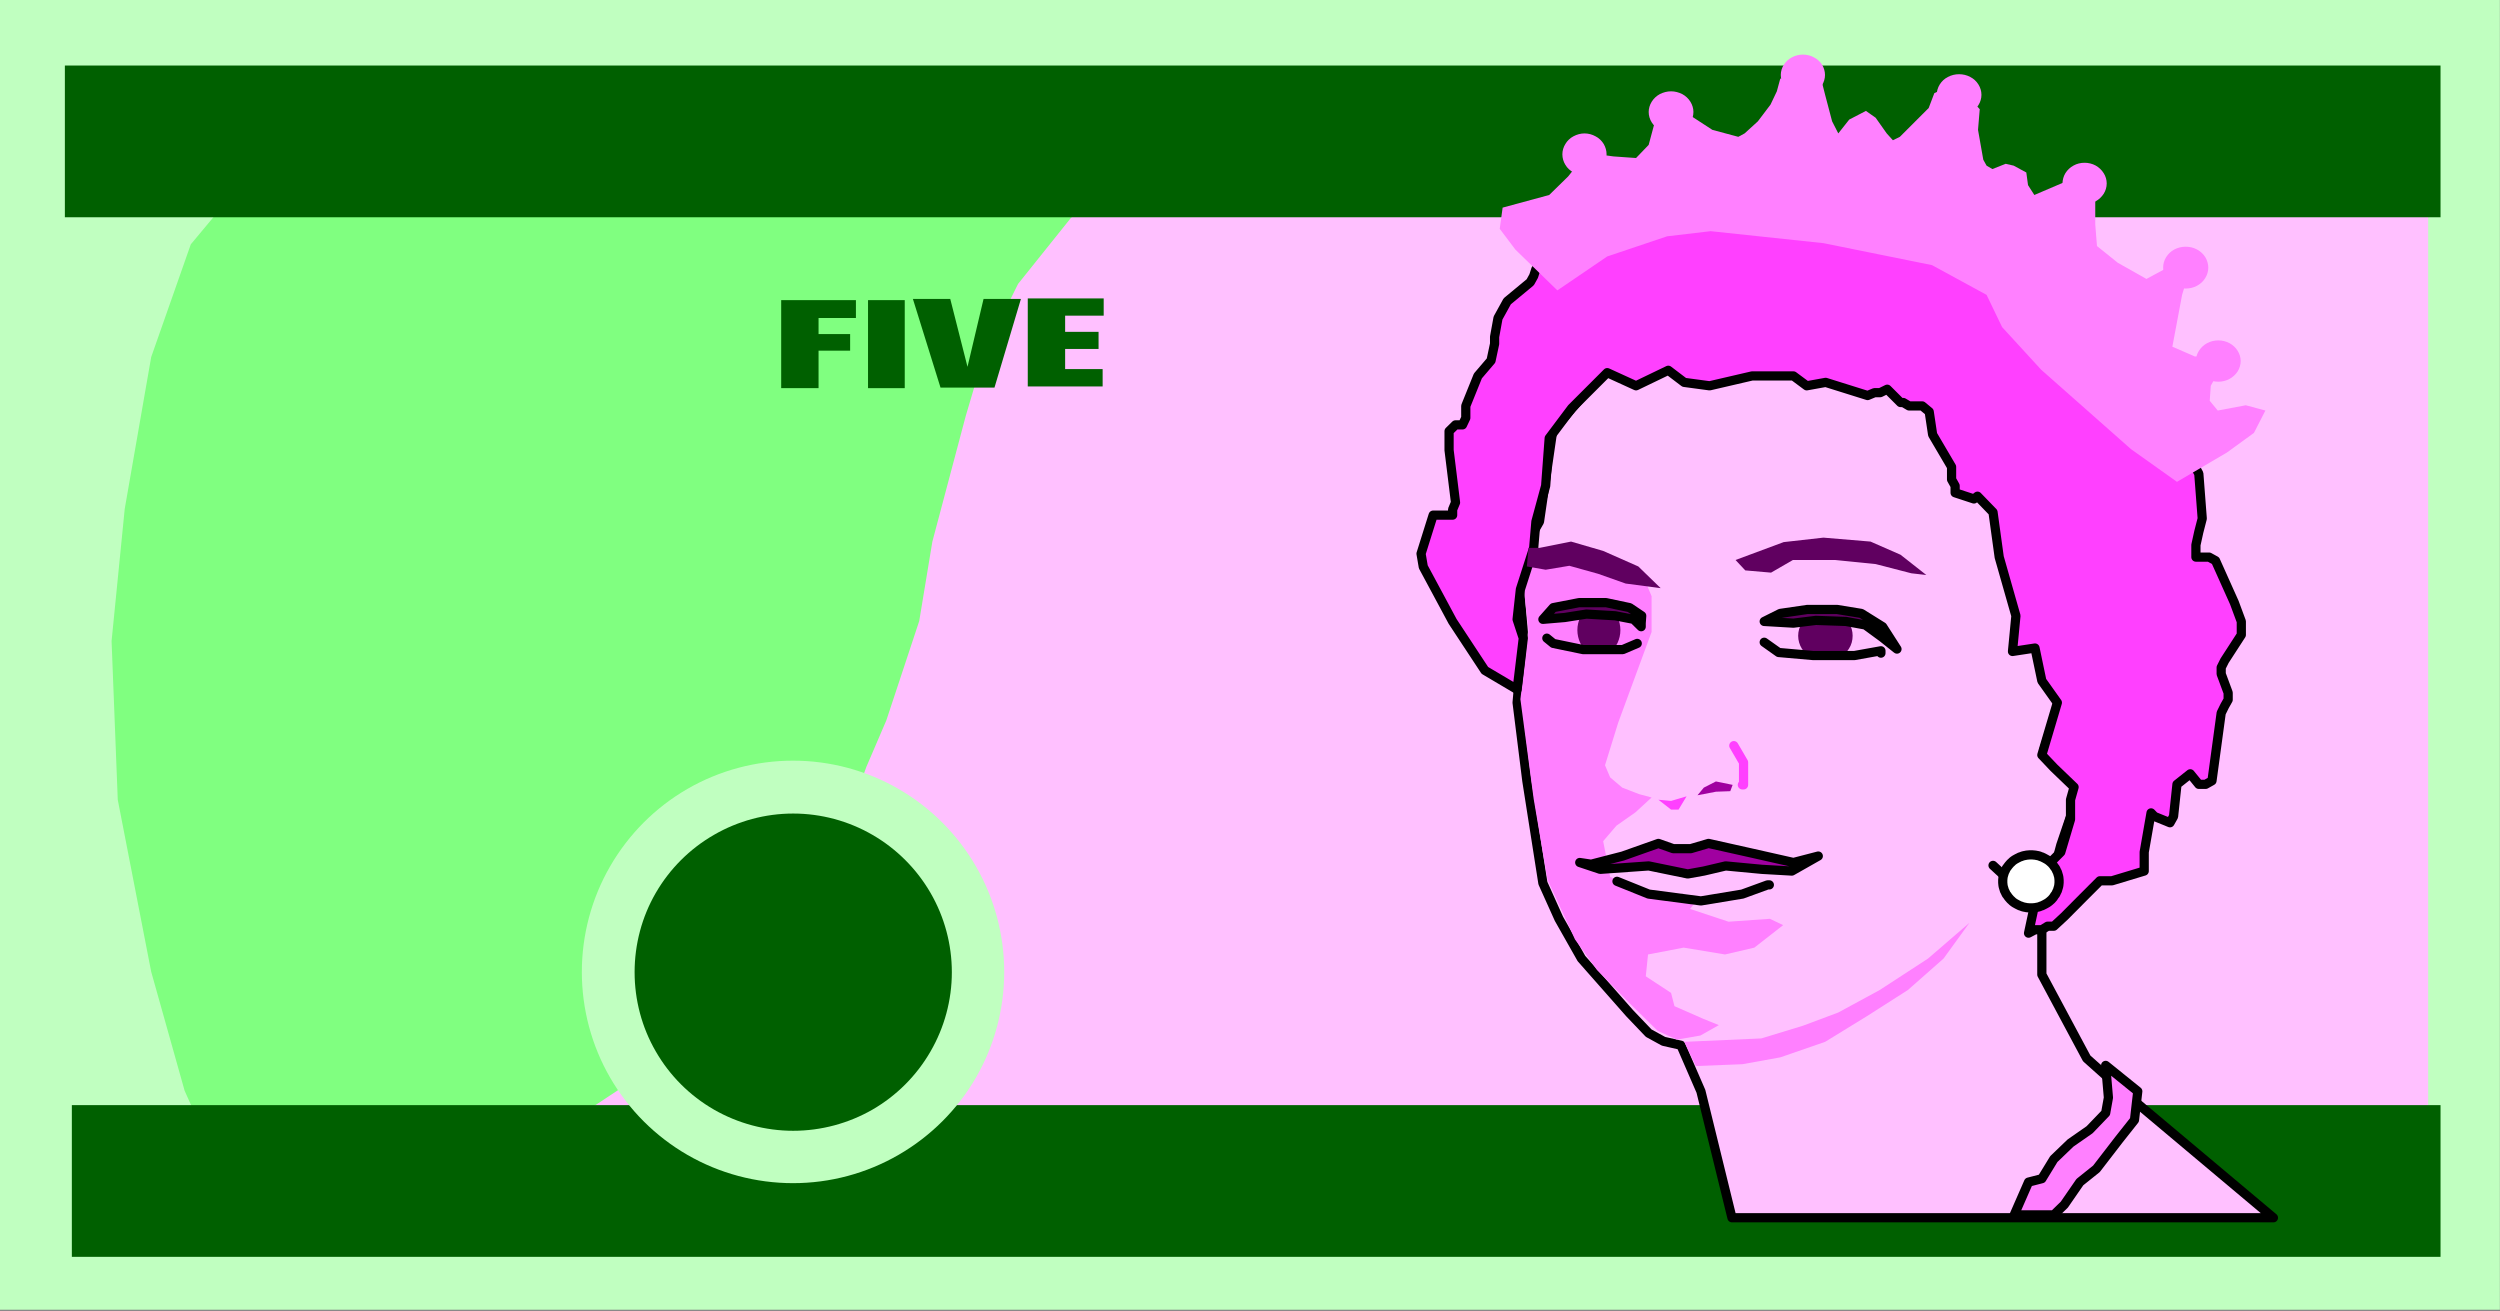 <?xml version="1.0" encoding="UTF-8" standalone="no"?>
<svg
   xmlns:ooo="http://xml.openoffice.org/svg/export"
   xmlns:dc="http://purl.org/dc/elements/1.1/"
   xmlns:cc="http://creativecommons.org/ns#"
   xmlns:rdf="http://www.w3.org/1999/02/22-rdf-syntax-ns#"
   xmlns:svg="http://www.w3.org/2000/svg"
   xmlns="http://www.w3.org/2000/svg"
   xmlns:sodipodi="http://sodipodi.sourceforge.net/DTD/sodipodi-0.dtd"
   xmlns:inkscape="http://www.inkscape.org/namespaces/inkscape"
   version="1.2"
   width="190mm"
   height="99.63mm"
   viewBox="0 0 19000 9963"
   preserveAspectRatio="xMidYMid"
   xml:space="preserve"
   id="svg167"
   sodipodi:docname="bpound5.svg"
   style="fill-rule:evenodd;stroke-width:28.222;stroke-linejoin:round"
   inkscape:version="0.92.5 (2060ec1f9f, 2020-04-08)"><rect x="0" y="0" width="19000" height="9963" fill="#808080" stroke="none"/><sodipodi:namedview
   pagecolor="#ffffff"
   bordercolor="#666666"
   borderopacity="1"
   objecttolerance="10"
   gridtolerance="10"
   guidetolerance="10"
   inkscape:pageopacity="0"
   inkscape:pageshadow="2"
   inkscape:window-width="664"
   inkscape:window-height="487"
   id="namedview169"
   showgrid="false"
   inkscape:zoom="0.2102413"
   inkscape:cx="359.05512"
   inkscape:cy="188.25827"
   inkscape:window-x="0"
   inkscape:window-y="0"
   inkscape:window-maximized="0"
   inkscape:current-layer="svg167" />
 <defs
   class="ClipPathGroup"
   id="defs8">
  <clipPath
   id="presentation_clip_path"
   clipPathUnits="userSpaceOnUse">
   <rect
   x="0"
   y="0"
   width="21000"
   height="29700"
   id="rect2" />
  </clipPath>
  <clipPath
   id="presentation_clip_path_shrink"
   clipPathUnits="userSpaceOnUse">
   <rect
   x="21"
   y="29"
   width="20958"
   height="29641"
   id="rect5" />
  </clipPath>
 </defs>
 <defs
   class="TextShapeIndex"
   id="defs12">
  <g
   ooo:slide="id1"
   ooo:id-list="id3"
   id="g10" />
 </defs>
 <defs
   class="EmbeddedBulletChars"
   id="defs44">
  <g
   id="bullet-char-template-57356"
   transform="matrix(4.8828125e-4,0,0,-4.8828125e-4,0,0)">
   <path
   d="M 580,1141 1163,571 580,0 -4,571 Z"
   id="path14"
   inkscape:connector-curvature="0" />
  </g>
  <g
   id="bullet-char-template-57354"
   transform="matrix(4.8828125e-4,0,0,-4.8828125e-4,0,0)">
   <path
   d="M 8,1128 H 1137 V 0 H 8 Z"
   id="path17"
   inkscape:connector-curvature="0" />
  </g>
  <g
   id="bullet-char-template-10146"
   transform="matrix(4.8828125e-4,0,0,-4.8828125e-4,0,0)">
   <path
   d="M 174,0 602,739 174,1481 1456,739 Z M 1358,739 309,1346 659,739 Z"
   id="path20"
   inkscape:connector-curvature="0" />
  </g>
  <g
   id="bullet-char-template-10132"
   transform="matrix(4.8828125e-4,0,0,-4.8828125e-4,0,0)">
   <path
   d="M 2015,739 1276,0 H 717 l 543,543 H 174 v 393 h 1086 l -543,545 h 557 z"
   id="path23"
   inkscape:connector-curvature="0" />
  </g>
  <g
   id="bullet-char-template-10007"
   transform="matrix(4.8828125e-4,0,0,-4.8828125e-4,0,0)">
   <path
   d="m 0,-2 c -7,16 -16,29 -25,39 l 381,530 c -94,256 -141,385 -141,387 0,25 13,38 40,38 9,0 21,-2 34,-5 21,4 42,12 65,25 l 27,-13 111,-251 280,301 64,-25 24,25 c 21,-10 41,-24 62,-43 C 886,937 835,863 770,784 769,783 710,716 594,584 L 774,223 c 0,-27 -21,-55 -63,-84 l 16,-20 C 717,90 699,76 672,76 641,76 570,178 457,381 L 164,-76 c -22,-34 -53,-51 -92,-51 -42,0 -63,17 -64,51 -7,9 -10,24 -10,44 0,9 1,19 2,30 z"
   id="path26"
   inkscape:connector-curvature="0" />
  </g>
  <g
   id="bullet-char-template-10004"
   transform="matrix(4.8828125e-4,0,0,-4.8828125e-4,0,0)">
   <path
   d="M 285,-33 C 182,-33 111,30 74,156 52,228 41,333 41,471 c 0,78 14,145 41,201 34,71 87,106 158,106 53,0 88,-31 106,-94 l 23,-176 c 8,-64 28,-97 59,-98 l 735,706 c 11,11 33,17 66,17 42,0 63,-15 63,-46 V 965 c 0,-36 -10,-64 -30,-84 L 442,47 C 390,-6 338,-33 285,-33 Z"
   id="path29"
   inkscape:connector-curvature="0" />
  </g>
  <g
   id="bullet-char-template-9679"
   transform="matrix(4.8828125e-4,0,0,-4.8828125e-4,0,0)">
   <path
   d="M 813,0 C 632,0 489,54 383,161 276,268 223,411 223,592 c 0,181 53,324 160,431 106,107 249,161 430,161 179,0 323,-54 432,-161 108,-107 162,-251 162,-431 0,-180 -54,-324 -162,-431 C 1136,54 992,0 813,0 Z"
   id="path32"
   inkscape:connector-curvature="0" />
  </g>
  <g
   id="bullet-char-template-8226"
   transform="matrix(4.8828125e-4,0,0,-4.8828125e-4,0,0)">
   <path
   d="m 346,457 c -73,0 -137,26 -191,78 -54,51 -81,114 -81,188 0,73 27,136 81,188 54,52 118,78 191,78 73,0 134,-26 185,-79 51,-51 77,-114 77,-187 0,-75 -25,-137 -76,-188 -50,-52 -112,-78 -186,-78 z"
   id="path35"
   inkscape:connector-curvature="0" />
  </g>
  <g
   id="bullet-char-template-8211"
   transform="matrix(4.8828125e-4,0,0,-4.8828125e-4,0,0)">
   <path
   d="M -4,459 H 1135 V 606 H -4 Z"
   id="path38"
   inkscape:connector-curvature="0" />
  </g>
  <g
   id="bullet-char-template-61548"
   transform="matrix(4.8828125e-4,0,0,-4.8828125e-4,0,0)">
   <path
   d="m 173,740 c 0,163 58,303 173,419 116,115 255,173 419,173 163,0 302,-58 418,-173 116,-116 174,-256 174,-419 0,-163 -58,-303 -174,-418 C 1067,206 928,148 765,148 601,148 462,206 346,322 231,437 173,577 173,740 Z"
   id="path41"
   inkscape:connector-curvature="0" />
  </g>
 </defs>
 <g
   id="g49"
   transform="translate(-1000,-9868)">
  <g
   id="id2"
   class="Master_Slide">
   <g
   id="bg-id2"
   class="Background" />
   <g
   id="bo-id2"
   class="BackgroundObjects" />
  </g>
 </g>
 <g
   class="SlideGroup"
   id="g165"
   transform="translate(-1000,-9868)">
  <g
   id="g163">
   <g
   id="container-id1">
    <g
   id="id1"
   class="Slide"
   clip-path="url(#presentation_clip_path)">
     <g
   class="Page"
   id="g159">
      <g
   class="Graphic"
   id="g157">
       <g
   id="id3">
        <rect
   class="BoundingBox"
   x="1000"
   y="9868"
   width="19000"
   height="9963"
   id="rect51"
   style="fill:none;stroke:none" />
        <defs
   id="defs56">
         <clipPath
   id="clip_path_1"
   clipPathUnits="userSpaceOnUse">
          <path
   d="m 1000,9868 h 18999 v 9962 H 1000 Z"
   id="path53"
   inkscape:connector-curvature="0" />
         </clipPath>
        </defs>
        <g
   clip-path="url(#clip_path_1)"
   id="g154">
         <path
   d="m 991,9864 h 19012 v 9958 H 991 Z"
   id="path58"
   inkscape:connector-curvature="0"
   style="fill:#c0ffc0;stroke:none" />
         <path
   d="m 2953,11122 -503,603 -301,857 -201,1153 -100,1005 47,1206 254,1307 254,904 248,556 6239,349 2761,-8040 z"
   id="path60"
   inkscape:connector-curvature="0"
   style="fill:#80ff80;stroke:none" />
         <path
   d="m 5168,18503 1057,-699 384,-350 372,-555 349,-498 254,-704 152,-354 250,-755 100,-604 254,-956 148,-499 249,-503 402,-502 455,-354 h 9860 v 7342 H 5120 Z"
   id="path62"
   inkscape:connector-curvature="0"
   style="fill:#ffc0ff;stroke:none" />
         <path
   d="m 1546,18267 h 18002 v 1153 H 1546 Z"
   id="path64"
   inkscape:connector-curvature="0"
   style="fill:#006000;stroke:none" />
         <path
   d="m 1493,10366 h 18055 v 1153 H 1493 Z"
   id="path66"
   inkscape:connector-curvature="0"
   style="fill:#006000;stroke:none" />
         <path
   d="m 8632,17255 c 0,282 -74,559 -215,803 -141,244 -344,446 -588,587 -244,141 -520,215 -802,215 -282,0 -559,-74 -803,-215 -244,-141 -446,-343 -587,-587 -141,-244 -215,-521 -215,-803 0,-282 74,-559 215,-803 141,-244 343,-447 587,-588 244,-141 521,-215 803,-215 282,0 558,74 802,215 244,141 447,344 588,588 141,244 215,521 215,803 z"
   id="path68"
   inkscape:connector-curvature="0"
   style="fill:#c0ffc0;stroke:none" />
         <path
   d="m 8234,17257 c 0,211 -56,419 -162,602 -106,184 -258,336 -441,442 -183,105 -391,161 -603,161 -211,0 -419,-56 -602,-161 -184,-106 -336,-258 -442,-442 -106,-183 -161,-391 -161,-602 0,-212 55,-420 161,-603 106,-183 258,-335 442,-441 183,-106 391,-162 602,-162 212,0 420,56 603,162 183,106 335,258 441,441 106,183 162,391 162,603 z"
   id="path70"
   inkscape:connector-curvature="0"
   style="fill:#006000;stroke:none" />
         <path
   d="m 9388,12136 v 131 h -293 v 123 h 254 v 130 h -254 v 153 h 285 v 132 h -569 v -669 z"
   id="path72"
   inkscape:connector-curvature="0"
   style="fill:#006000;stroke:none" />
         <path
   d="m 7505,12149 v 136 h -284 v 122 h 240 v 126 h -240 v 285 h -284 v -669 z"
   id="path74"
   inkscape:connector-curvature="0"
   style="fill:#006000;stroke:none" />
         <path
   d="m 7876,12149 v 669 h -279 v -669 z"
   id="path76"
   inkscape:connector-curvature="0"
   style="fill:#006000;stroke:none" />
         <path
   d="m 7938,12140 h 284 l 131,516 122,-516 h 284 l -201,674 h -410 z"
   id="path78"
   inkscape:connector-curvature="0"
   style="fill:#006000;stroke:none" />
         <path
   d="m 12800,13145 -100,687 -170,297 47,542 -47,537 74,594 122,778 122,271 171,302 366,415 145,152 113,62 132,30 152,350 236,961 h 4115 l -1056,-887 -363,-324 -341,-637 v -516 l 26,-200 65,-58 93,-310 92,-297 -71,-192 -192,-127 105,-341 v -1695 l -974,-1202 -2106,-79 z"
   id="path80"
   inkscape:connector-curvature="0"
   style="fill:#ffc0ff;stroke:none" />
         <path
   d="m 12800,13145 -100,687 -170,297 47,542 -47,537 74,594 122,778 122,271 171,302 366,415 145,152 113,62 132,30 152,350 236,961 h 4115 l -1056,-887 -363,-324 -341,-637 v -516 l 26,-200 65,-58 93,-310 92,-297 -71,-192 -192,-127 105,-341 v -1695 l -974,-1202 -2106,-79 z"
   id="path82"
   inkscape:connector-curvature="0"
   style="fill:none;stroke:#000000;stroke-width:70;stroke-linecap:round;stroke-linejoin:round" />
         <path
   d="m 16147,16445 127,117 91,48 127,-22 117,-100 53,-197 74,-218 44,-197 -44,-201"
   id="path84"
   inkscape:connector-curvature="0"
   style="fill:none;stroke:#000000;stroke-width:70;stroke-linecap:round;stroke-linejoin:round" />
         <path
   d="m 12555,14115 555,-83 371,197 71,170 v 272 l -254,690 -100,323 39,92 92,78 127,49 96,26 -123,113 -144,101 -101,118 53,271 288,127 245,25 126,27 -52,65 293,97 314,-22 101,48 -219,171 -223,52 -314,-52 -271,52 -17,166 192,126 26,101 219,96 118,48 -140,79 -179,31 -145,-66 -218,-214 -244,-249 -167,-232 -209,-454 -105,-613 -101,-759 62,-520 z"
   id="path86"
   inkscape:connector-curvature="0"
   style="fill:#ff80ff;stroke:none" />
         <path
   d="m 13901,15912 48,-58 92,-47 127,26 -18,48 -109,4 z"
   id="path88"
   inkscape:connector-curvature="0"
   style="fill:#a000a0;stroke:none" />
         <path
   d="m 14177,15535 74,127 v 96 75 h -9"
   id="path90"
   inkscape:connector-curvature="0"
   style="fill:none;stroke:#ff40ff;stroke-width:70;stroke-linecap:round;stroke-linejoin:round" />
         <path
   d="m 12530,15108 -245,-145 -245,-372 -223,-415 -17,-100 92,-293 h 52 48 48 v -43 l 22,-53 -49,-398 v -144 l 49,-48 h 53 l 25,-53 v -91 l 92,-228 100,-117 27,-127 v -53 l 26,-143 70,-127 175,-145 26,-47 17,-53 101,-118 74,-52 h 44 l 53,-49 v -52 l 47,-44 341,-270 686,-74 345,-27 612,52 441,49 315,196 489,101 515,468 511,335 319,770 145,270 26,341 -26,101 -22,100 v 45 47 h 48 52 l 49,27 143,319 53,143 v 53 49 l -127,196 -26,52 v 49 l 53,143 v 53 l -27,48 -26,53 -70,515 -48,27 h -52 l -65,-80 -101,80 -26,244 -27,48 -118,-48 -26,-27 -52,298 v 48 96 l -245,74 h -92 l -127,127 -143,144 -80,74 h -47 l -44,27 h -52 l -49,26 101,-472 144,-144 74,-249 v -149 l 27,-96 -154,-148 -91,-96 118,-398 -118,-166 -52,-249 -171,26 26,-271 -127,-446 -47,-341 -118,-122 -27,21 -143,-47 v -53 l -27,-48 v -44 -52 l -144,-245 -26,-174 -53,-44 h -100 l -44,-26 h -21 l -101,-101 -53,26 h -43 l -53,22 -319,-100 -144,26 -101,-75 h -314 l -323,75 -193,-26 -121,-92 -245,118 -219,-100 -270,270 -171,228 -27,362 -74,272 -17,200 -101,315 -25,228 47,143 z"
   id="path92"
   inkscape:connector-curvature="0"
   style="fill:#ff40ff;stroke:none" />
         <path
   d="m 12530,15108 -245,-145 -245,-372 -223,-415 -17,-100 92,-293 h 52 48 48 v -43 l 22,-53 -49,-398 v -144 l 49,-48 h 53 l 25,-53 v -91 l 92,-228 100,-117 27,-127 v -53 l 26,-143 70,-127 175,-145 26,-47 17,-53 101,-118 74,-52 h 44 l 53,-49 v -52 l 47,-44 341,-270 686,-74 345,-27 612,52 441,49 315,196 489,101 515,468 511,335 319,770 145,270 26,341 -26,101 -22,100 v 45 47 h 48 52 l 49,27 143,319 53,143 v 53 49 l -127,196 -26,52 v 49 l 53,143 v 53 l -27,48 -26,53 -70,515 -48,27 h -52 l -65,-80 -101,80 -26,244 -27,48 -118,-48 -26,-27 -52,298 v 48 96 l -245,74 h -92 l -127,127 -143,144 -80,74 h -47 l -44,27 h -52 l -49,26 101,-472 144,-144 74,-249 v -149 l 27,-96 -154,-148 -91,-96 118,-398 -118,-166 -52,-249 -171,26 26,-271 -127,-446 -47,-341 -118,-122 -27,21 -143,-47 v -53 l -27,-48 v -44 -52 l -144,-245 -26,-174 -53,-44 h -100 l -44,-26 h -21 l -101,-101 -53,26 h -43 l -53,22 -319,-100 -144,26 -101,-75 h -314 l -323,75 -193,-26 -121,-92 -245,118 -219,-100 -270,270 -171,228 -27,362 -74,272 -17,200 -101,315 -25,228 47,143 z"
   id="path94"
   inkscape:connector-curvature="0"
   style="fill:none;stroke:#000000;stroke-width:70;stroke-linecap:round;stroke-linejoin:round" />
         <path
   d="m 13604,15946 96,9 118,-35 -61,101 h -57 z"
   id="path96"
   inkscape:connector-curvature="0"
   style="fill:#ff40ff;stroke:none" />
         <path
   d="m 13800,17786 586,-26 315,-96 270,-101 315,-171 367,-239 315,-272 -197,272 -271,239 -310,198 -319,196 -341,118 -288,52 -354,14 z"
   id="path98"
   inkscape:connector-curvature="0"
   style="fill:#ff80ff;stroke:none" />
         <path
   d="m 13621,14338 -170,-165 -267,-118 -244,-71 -240,48 h -83 l -13,141 143,25 180,-30 219,61 209,74 z"
   id="path100"
   inkscape:connector-curvature="0"
   style="fill:#600060;stroke:none" />
         <path
   d="m 14190,14124 366,-136 302,-34 358,30 228,100 196,154 -114,-13 -271,-70 -310,-31 h -170 -149 l -166,96 -196,-17 z"
   id="path102"
   inkscape:connector-curvature="0"
   style="fill:#600060;stroke:none" />
         <path
   d="m 15080,14700 c 0,35 -9,69 -28,98 -18,30 -44,55 -75,72 -32,17 -68,27 -104,27 -36,0 -72,-10 -103,-27 -32,-17 -58,-42 -76,-72 -18,-29 -28,-63 -28,-98 0,-34 10,-68 28,-98 18,-29 44,-54 76,-71 31,-18 67,-27 103,-27 36,0 72,9 104,27 31,17 57,42 75,71 19,30 28,64 28,98 z"
   id="path104"
   inkscape:connector-curvature="0"
   style="fill:#600060;stroke:none" />
         <path
   d="m 14408,14591 122,-61 205,-30 h 227 l 184,30 162,101 109,170 -109,-87 -131,-96 -148,-27 -228,-8 -171,21 z"
   id="path106"
   inkscape:connector-curvature="0"
   style="fill:#600060;stroke:none" />
         <path
   d="m 14408,14591 122,-61 205,-30 h 227 l 184,30 162,101 109,170 -109,-87 -131,-96 -148,-27 -228,-8 -171,21 z"
   id="path108"
   inkscape:connector-curvature="0"
   style="fill:none;stroke:#000000;stroke-width:70;stroke-linecap:round;stroke-linejoin:round" />
         <path
   d="m 14648,14841 223,9 h 179 l -52,87 h -306 z"
   id="path110"
   inkscape:connector-curvature="0"
   style="fill:#ffc0ff;stroke:none" />
         <path
   d="m 14408,14749 110,78 261,23 h 315 l 201,-36 v 18"
   id="path112"
   inkscape:connector-curvature="0"
   style="fill:none;stroke:#000000;stroke-width:70;stroke-linecap:round;stroke-linejoin:round" />
         <path
   d="m 13315,14657 c 0,34 -8,68 -22,98 -14,30 -35,54 -60,72 -25,17 -53,26 -81,26 -29,0 -57,-9 -82,-26 -25,-18 -46,-42 -60,-72 -14,-30 -22,-64 -22,-98 0,-35 8,-68 22,-98 14,-30 35,-55 60,-72 25,-17 53,-26 82,-26 28,0 56,9 81,26 25,17 46,42 60,72 14,30 22,63 22,98 z"
   id="path114"
   inkscape:connector-curvature="0"
   style="fill:#600060;stroke:none" />
         <path
   d="m 12726,14575 79,-89 196,-38 h 205 l 179,38 92,62 -4,56 v 27 l -57,-56 -140,-27 -219,-13 -165,26 z"
   id="path116"
   inkscape:connector-curvature="0"
   style="fill:#600060;stroke:none" />
         <path
   d="m 12726,14575 79,-89 196,-38 h 205 l 179,38 92,62 -4,56 v 27 l -57,-56 -140,-27 -219,-13 -165,26 z"
   id="path118"
   inkscape:connector-curvature="0"
   style="fill:none;stroke:#000000;stroke-width:70;stroke-linecap:round;stroke-linejoin:round" />
         <path
   d="m 12918,14793 206,12 h 170 l -52,89 h -293 z"
   id="path120"
   inkscape:connector-curvature="0"
   style="fill:#ff80ff;stroke:none" />
         <path
   d="m 12756,14718 49,40 227,47 h 301 l 110,-47"
   id="path122"
   inkscape:connector-curvature="0"
   style="fill:none;stroke:#000000;stroke-width:70;stroke-linecap:round;stroke-linejoin:round" />
         <path
   d="m 14819,16374 -189,49 -310,-70 -335,-75 -136,40 h -58 -74 l -113,-40 -271,96 -240,62 -87,-13 156,52 368,-26 297,61 122,-22 166,-39 276,26 227,13 z"
   id="path124"
   inkscape:connector-curvature="0"
   style="fill:#a000a0;stroke:none" />
         <path
   d="m 14819,16374 -189,49 -310,-70 -335,-75 -136,40 h -58 -74 l -113,-40 -271,96 -240,62 -87,-13 156,52 368,-26 297,61 122,-22 166,-39 276,26 227,13 z"
   id="path126"
   inkscape:connector-curvature="0"
   style="fill:none;stroke:#000000;stroke-width:70;stroke-linecap:round;stroke-linejoin:round" />
         <path
   d="m 13289,16566 241,97 397,52 315,-52 192,-70 h 13"
   id="path128"
   inkscape:connector-curvature="0"
   style="fill:none;stroke:#000000;stroke-width:70;stroke-linecap:round;stroke-linejoin:round" />
         <path
   d="m 16653,16568 c 0,35 -10,70 -29,101 -19,31 -46,57 -79,74 -33,18 -70,27 -108,27 -38,0 -75,-9 -108,-27 -33,-17 -60,-43 -79,-74 -19,-31 -29,-66 -29,-101 0,-36 10,-71 29,-101 19,-31 46,-57 79,-74 33,-18 70,-28 108,-28 38,0 75,10 108,28 33,17 60,43 79,74 19,30 29,65 29,101 z"
   id="path130"
   inkscape:connector-curvature="0"
   style="fill:#ffffff;stroke:none" />
         <path
   d="m 16649,16566 v -9 l -1,-11 -1,-10 -2,-10 -3,-10 -3,-10 -3,-10 -5,-9 -4,-9 -5,-10 -6,-8 -6,-8 -5,-8 -7,-8 -7,-8 -8,-7 -8,-7 -9,-7 -9,-6 -9,-5 -9,-5 -10,-5 -10,-5 -10,-3 -9,-4 -11,-3 -11,-2 -10,-2 -11,-1 -11,-1 h -11 v 0 h -11 l -11,1 -11,1 -9,2 -11,2 -11,3 -10,4 -10,3 -10,5 -10,5 -9,5 -9,5 -9,6 -9,7 -7,7 -8,7 -7,8 -7,8 -6,8 -6,8 -6,8 -5,10 -4,9 -5,9 -3,10 -3,10 -3,10 -2,10 -1,10 -1,11 v 9 0 10 l 1,11 1,10 2,10 3,10 3,10 3,10 5,9 4,9 5,10 6,7 6,9 6,8 7,8 7,8 8,7 7,7 9,7 9,6 9,5 9,5 10,5 10,5 10,3 10,4 11,3 11,2 9,2 11,1 11,1 h 11 v 0 h 11 l 11,-1 11,-1 10,-2 11,-2 11,-3 9,-4 10,-3 10,-5 10,-5 9,-5 9,-5 9,-6 9,-7 8,-7 8,-7 7,-8 7,-8 5,-8 6,-9 6,-7 5,-10 4,-9 5,-9 3,-10 3,-10 3,-10 2,-10 1,-10 1,-11 z"
   id="path132"
   inkscape:connector-curvature="0"
   style="fill:none;stroke:#000000;stroke-width:70;stroke-linecap:round;stroke-linejoin:round" />
         <path
   d="m 17003,17965 244,197 -25,218 -118,149 -171,222 -126,101 -118,171 -80,78 h -301 l 109,-249 101,-26 91,-149 127,-122 145,-101 122,-127 21,-117 z"
   id="path134"
   inkscape:connector-curvature="0"
   style="fill:#ff80ff;stroke:none" />
         <path
   d="m 17003,17965 244,197 -25,218 -118,149 -171,222 -126,101 -118,171 -80,78 h -301 l 109,-249 101,-26 91,-149 127,-122 145,-101 122,-127 21,-117 z"
   id="path136"
   inkscape:connector-curvature="0"
   style="fill:none;stroke:#000000;stroke-width:70;stroke-linecap:round;stroke-linejoin:round" />
         <path
   d="m 13215,11817 455,-153 331,-39 857,91 825,167 415,226 118,245 297,324 682,603 350,249 380,-223 205,-149 87,-170 -149,-40 -213,40 -61,-74 8,-114 123,-223 h -245 l -170,-74 74,-394 96,-319 -367,198 -218,-123 -158,-127 -13,-165 v -250 l -26,-48 -100,-52 h -40 l -297,127 -48,-75 -13,-96 -96,-52 -61,-14 -101,40 -44,-26 -25,-45 -40,-227 13,-157 -113,-122 -105,-57 -127,57 -43,113 -219,219 -53,26 -47,-52 -84,-119 -74,-52 -127,66 -83,105 -47,-92 -53,-201 -43,-170 -298,47 -26,96 -48,101 -96,127 -101,92 -48,26 -197,-53 -335,-218 h -49 l -26,52 -26,49 v 52 l -48,179 -96,100 -170,-12 -171,-22 -74,47 -101,127 -144,141 -354,96 -22,161 119,158 319,310 z"
   id="path138"
   inkscape:connector-curvature="0"
   style="fill:#ff80ff;stroke:none" />
         <path
   d="m 13210,11041 c 0,28 -8,56 -22,80 -15,24 -36,44 -62,58 -25,14 -54,21 -84,21 -29,0 -58,-7 -84,-21 -25,-14 -47,-34 -61,-58 -15,-24 -23,-52 -23,-80 0,-28 8,-55 23,-79 14,-24 36,-45 61,-58 26,-14 55,-22 84,-22 30,0 59,8 84,22 26,13 47,34 62,58 14,24 22,51 22,79 z"
   id="path140"
   inkscape:connector-curvature="0"
   style="fill:#ff80ff;stroke:none" />
         <path
   d="m 13870,10719 c 0,28 -8,55 -23,79 -15,24 -36,43 -62,57 -26,14 -55,21 -85,21 -30,0 -59,-7 -85,-21 -26,-14 -47,-33 -62,-57 -15,-24 -23,-51 -23,-79 0,-27 8,-54 23,-78 15,-24 36,-44 62,-58 26,-13 55,-21 85,-21 30,0 59,8 85,21 26,14 47,34 62,58 15,24 23,51 23,78 z"
   id="path142"
   inkscape:connector-curvature="0"
   style="fill:#ff80ff;stroke:none" />
         <path
   d="m 14870,10438 c 0,27 -8,53 -22,77 -15,23 -36,43 -62,56 -25,14 -54,21 -84,21 -29,0 -58,-7 -84,-21 -25,-13 -46,-33 -61,-56 -15,-24 -23,-50 -23,-77 0,-28 8,-54 23,-78 15,-23 36,-43 61,-56 26,-14 55,-21 84,-21 30,0 59,7 84,21 26,13 47,33 62,56 14,24 22,50 22,78 z"
   id="path144"
   inkscape:connector-curvature="0"
   style="fill:#ff80ff;stroke:none" />
         <path
   d="m 16059,10589 c 0,27 -8,54 -23,78 -15,24 -36,44 -62,58 -26,13 -55,21 -85,21 -30,0 -59,-8 -85,-21 -26,-14 -47,-34 -62,-58 -15,-24 -23,-51 -23,-78 0,-28 8,-55 23,-79 15,-24 36,-44 62,-57 26,-14 55,-21 85,-21 30,0 59,7 85,21 26,13 47,33 62,57 15,24 23,51 23,79 z"
   id="path146"
   inkscape:connector-curvature="0"
   style="fill:#ff80ff;stroke:none" />
         <path
   d="m 17011,11262 c 0,28 -8,55 -23,79 -15,23 -36,43 -61,57 -26,14 -55,21 -84,21 -30,0 -59,-7 -84,-21 -26,-14 -47,-34 -62,-57 -14,-24 -22,-51 -22,-79 0,-27 8,-55 22,-78 15,-24 36,-44 62,-58 25,-14 54,-21 84,-21 29,0 58,7 84,21 25,14 46,34 61,58 15,23 23,51 23,78 z"
   id="path148"
   inkscape:connector-curvature="0"
   style="fill:#ff80ff;stroke:none" />
         <path
   d="m 17783,11902 c 0,28 -8,55 -23,79 -15,25 -37,45 -63,59 -26,14 -55,21 -86,21 -30,0 -59,-7 -86,-21 -26,-14 -47,-34 -62,-59 -16,-24 -23,-51 -23,-79 0,-28 7,-55 23,-80 15,-24 36,-44 62,-58 27,-14 56,-21 86,-21 31,0 60,7 86,21 26,14 48,34 63,58 15,25 23,52 23,80 z"
   id="path150"
   inkscape:connector-curvature="0"
   style="fill:#ff80ff;stroke:none" />
         <path
   d="m 18029,12612 c 0,28 -8,55 -23,79 -15,23 -36,43 -62,57 -26,14 -55,21 -85,21 -30,0 -59,-7 -85,-21 -26,-14 -47,-34 -62,-57 -15,-24 -23,-51 -23,-79 0,-28 8,-55 23,-78 15,-24 36,-44 62,-58 26,-14 55,-21 85,-21 30,0 59,7 85,21 26,14 47,34 62,58 15,23 23,50 23,78 z"
   id="path152"
   inkscape:connector-curvature="0"
   style="fill:#ff80ff;stroke:none" />
        </g>
       </g>
      </g>
     </g>
    </g>
   </g>
  </g>
 </g>
</svg>